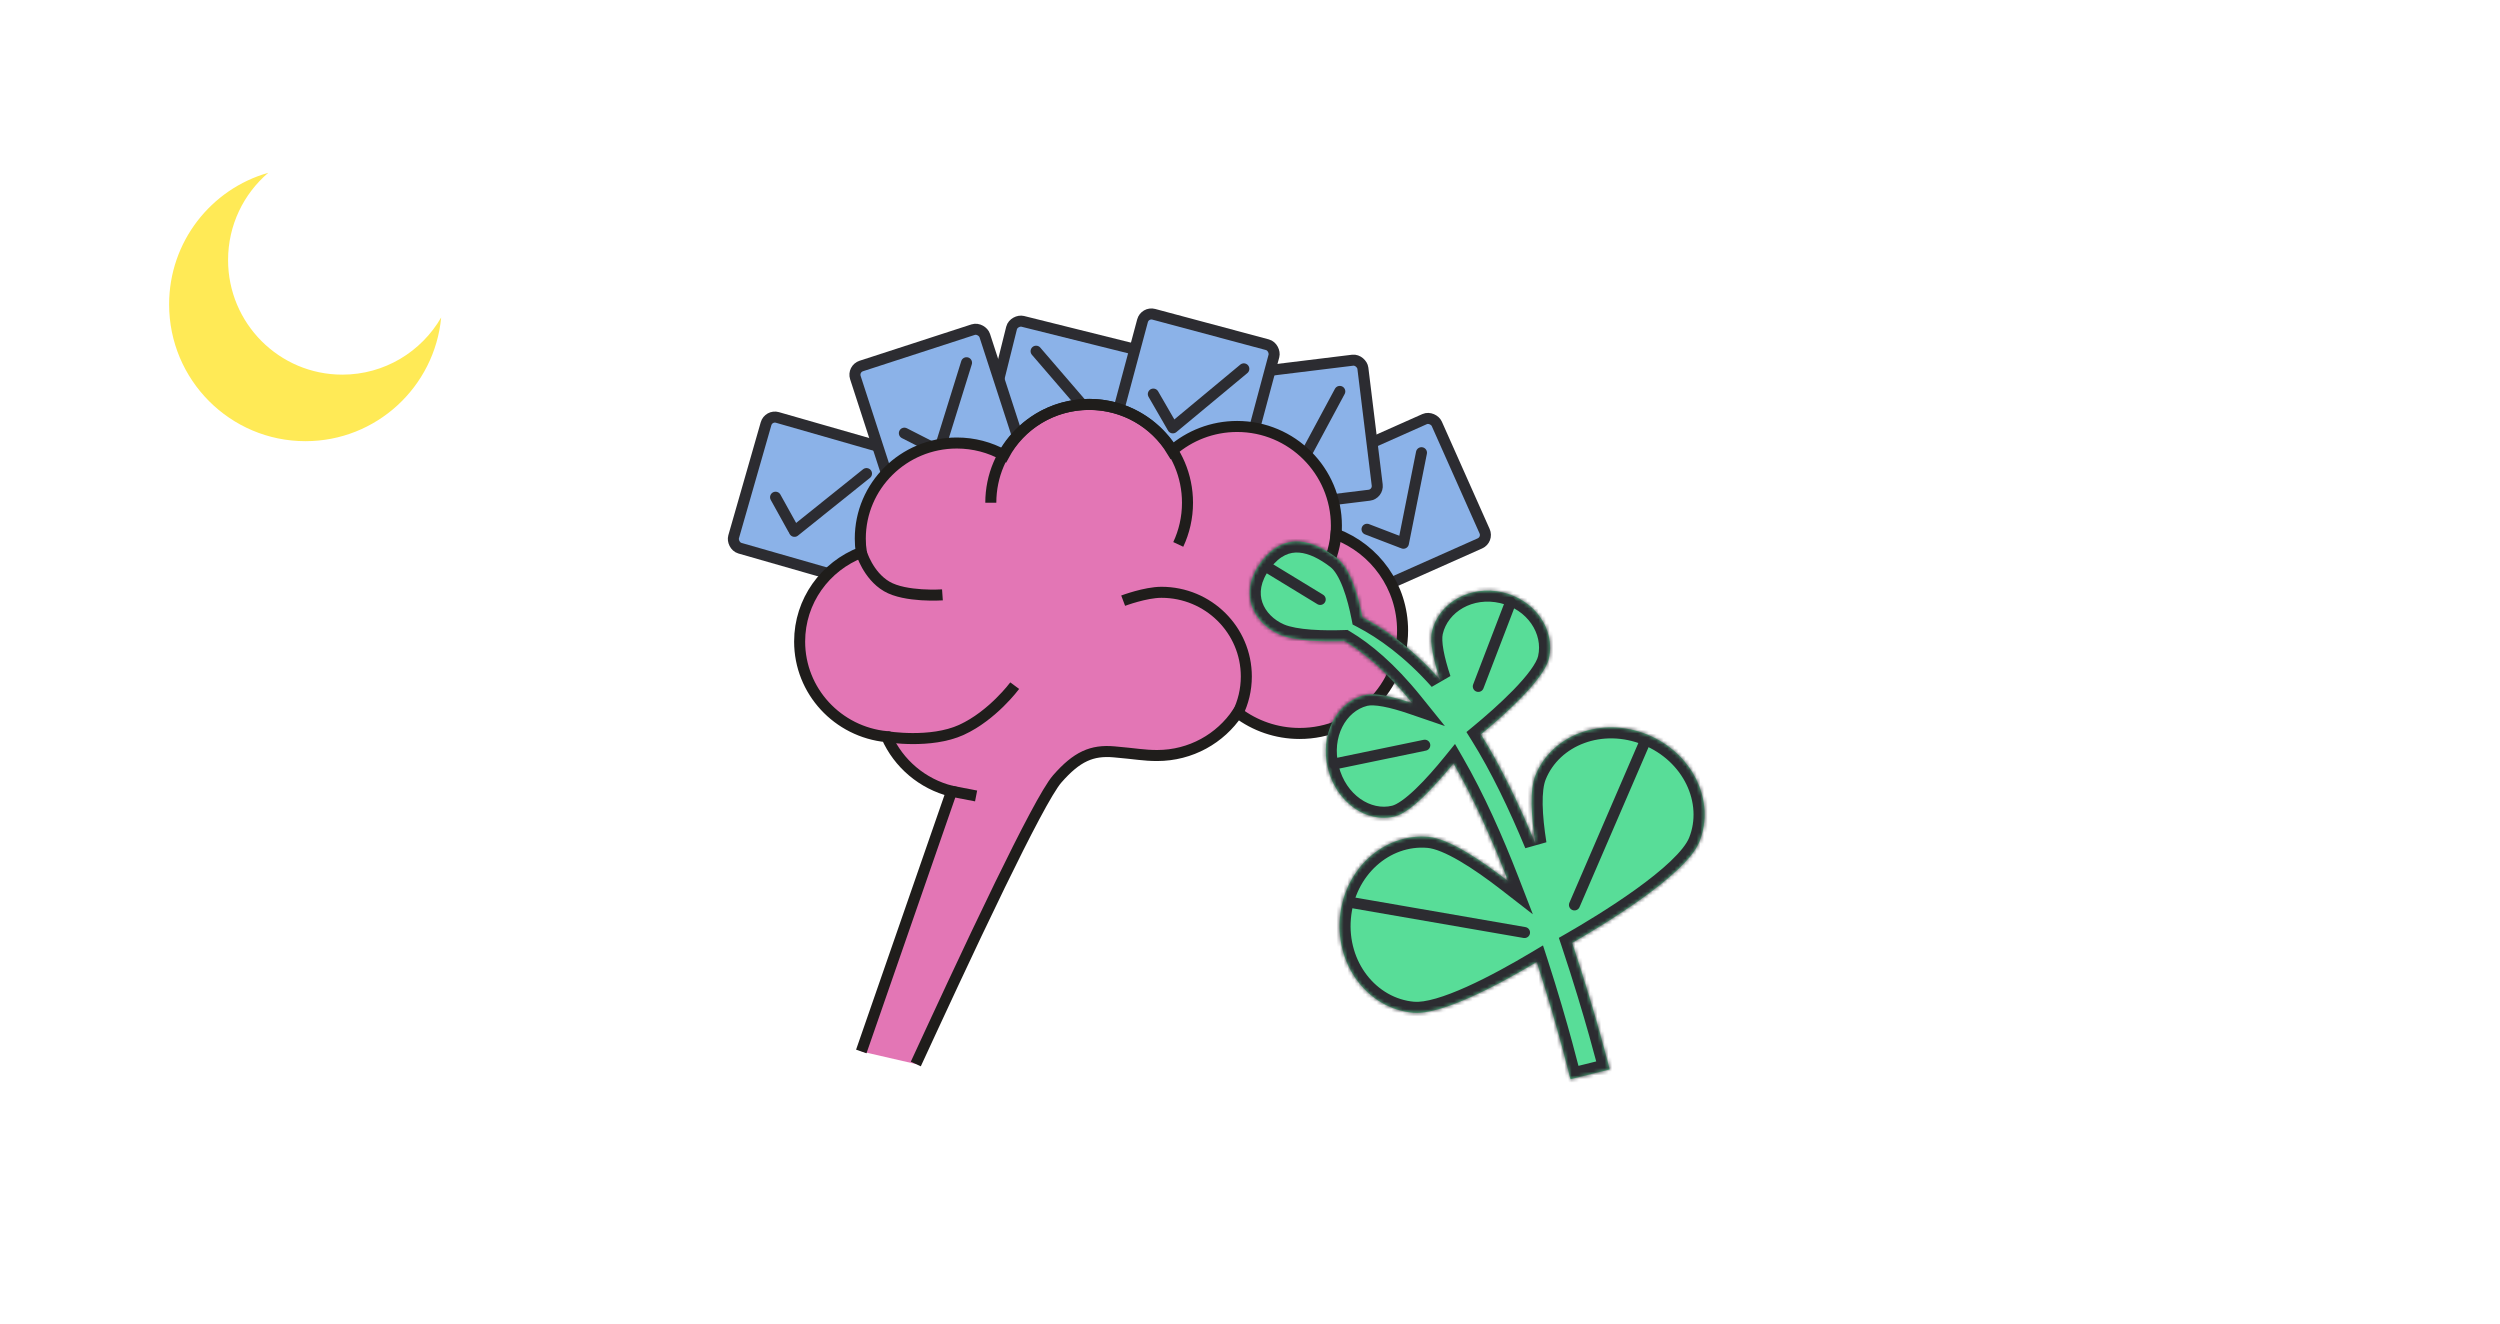 <svg width="680" height="360" viewBox="0 0 680 360" fill="none" xmlns="http://www.w3.org/2000/svg">
<g clip-path="url(#clip0)">
<rect x="355.98" y="128.03" width="37" height="37" rx="2.5" transform="rotate(-24 355.98 128.03)" fill="#8BB2E8" stroke="#2C2C31" stroke-width="3"/>
<path d="M371.83 143.96L381.072 147.508" stroke="#2C2C31" stroke-width="3" stroke-linecap="round"/>
<path d="M381.732 147.761L386.641 123.136" stroke="#2C2C31" stroke-width="3" stroke-linecap="round"/>
<rect x="209.054" y="112.855" width="37" height="37" rx="2.5" transform="rotate(16 209.054 112.855)" fill="#8BB2E8" stroke="#2C2C31" stroke-width="3"/>
<path d="M210.956 135.247L215.755 143.905" stroke="#2C2C31" stroke-width="3" stroke-linecap="round"/>
<path d="M216.098 144.524L235.687 128.815" stroke="#2C2C31" stroke-width="3" stroke-linecap="round"/>
<rect x="333.672" y="102.181" width="37" height="37" rx="2.5" transform="rotate(-7 333.672 102.181)" fill="#8BB2E8" stroke="#2C2C31" stroke-width="3"/>
<path d="M344.171 122.049L351.972 128.144" stroke="#2C2C31" stroke-width="3" stroke-linecap="round"/>
<path d="M352.529 128.579L364.423 106.465" stroke="#2C2C31" stroke-width="3" stroke-linecap="round"/>
<rect x="266.799" y="122.7" width="37" height="37" rx="2.5" transform="rotate(-76 266.799 122.7)" fill="#8BB2E8" stroke="#2C2C31" stroke-width="3"/>
<path d="M289.11 120.018L297.596 114.919" stroke="#2C2C31" stroke-width="3" stroke-linecap="round"/>
<path d="M298.202 114.555L281.819 95.526" stroke="#2C2C31" stroke-width="3" stroke-linecap="round"/>
<rect x="311.413" y="84.837" width="37" height="37" rx="2.5" transform="rotate(15 311.413 84.837)" fill="#8BB2E8" stroke="#2C2C31" stroke-width="3"/>
<path d="M313.706 107.192L318.655 115.765" stroke="#2C2C31" stroke-width="3" stroke-linecap="round"/>
<path d="M319.009 116.378L338.321 100.329" stroke="#2C2C31" stroke-width="3" stroke-linecap="round"/>
<rect x="231.89" y="100.324" width="37" height="37" rx="2.5" transform="rotate(-18 231.89 100.324)" fill="#8BB2E8" stroke="#2C2C31" stroke-width="3"/>
<path d="M245.988 117.824L254.808 122.318" stroke="#2C2C31" stroke-width="3" stroke-linecap="round"/>
<path d="M255.438 122.639L262.894 98.662" stroke="#2C2C31" stroke-width="3" stroke-linecap="round"/>
<path fill-rule="evenodd" clip-rule="evenodd" d="M234.271 286C234.271 286 245.114 254.766 250.535 239.149C253.304 231.173 258.843 215.22 258.843 215.22C250.897 213.246 244.389 207.685 241.174 200.376C227.885 199.094 217.5 187.998 217.5 174.5C217.5 163.451 224.458 154.012 234.271 150.247C234.092 149.023 234 147.772 234 146.5C234 132.141 245.753 120.5 260.25 120.5C264.903 120.5 269.273 121.699 273.062 123.802C277.475 115.59 286.203 110 296.25 110C305.813 110 314.182 115.066 318.771 122.635C323.514 118.503 329.715 116 336.5 116C351.412 116 363.5 128.088 363.5 143C363.5 143.775 363.467 144.543 363.403 145.302C373.98 149.302 381.5 159.523 381.5 171.5C381.5 186.964 368.964 199.5 353.5 199.5C347.169 199.5 341.329 197.399 336.639 193.856C331.938 200.874 323.89 205.5 314.75 205.5C311.141 205.5 308.989 205.02 303 204.5C297.011 203.98 292.916 205.748 287.57 211.856C284.959 214.838 278.819 226.704 272.019 240.663C263.556 258.037 254.07 278.653 249.096 289.412" fill="#E376B5"/>
<path d="M234.271 286C234.271 286 245.114 254.766 250.535 239.149C253.304 231.173 258.843 215.22 258.843 215.22C250.897 213.246 244.389 207.685 241.174 200.376C227.885 199.094 217.5 187.998 217.5 174.5C217.5 163.451 224.458 154.012 234.271 150.247C234.092 149.023 234 147.772 234 146.5C234 132.141 245.753 120.5 260.25 120.5C264.903 120.5 269.273 121.699 273.062 123.802C277.475 115.59 286.203 110 296.25 110C305.813 110 314.182 115.066 318.771 122.635C323.514 118.503 329.715 116 336.5 116C351.412 116 363.5 128.088 363.5 143C363.5 143.775 363.467 144.543 363.403 145.302C373.98 149.302 381.5 159.523 381.5 171.5C381.5 186.964 368.964 199.5 353.5 199.5C347.169 199.5 341.329 197.399 336.639 193.856C331.938 200.874 323.89 205.5 314.75 205.5C311.141 205.5 308.989 205.02 303 204.5C297.011 203.98 292.916 205.748 287.57 211.856C284.959 214.838 278.819 226.704 272.019 240.663C263.556 258.037 254.07 278.653 249.096 289.412" stroke="#1F1D1B" stroke-width="3"/>
<path d="M258.843 215.22L265.5 216.5" stroke="#1F1D1B" stroke-width="3"/>
<path d="M241.174 200.376C241.174 200.376 253.118 202.376 261.559 198.5C270 194.624 276 186.5 276 186.5" stroke="#1F1D1B" stroke-width="3"/>
<path d="M234.271 150.247C234.271 150.247 236.081 156.5 241.174 159.5C246.267 162.5 256.343 161.802 256.343 161.802" stroke="#1F1D1B" stroke-width="3"/>
<path d="M363.493 144.296C363.493 144.296 363.262 148.99 361.487 152.876C359.712 156.761 354.41 160.901 354.41 160.901" stroke="#1F1D1B" stroke-width="3"/>
<path d="M336.635 194.106C338.15 191.058 339 187.628 339 184.001C339 171.357 328.662 161.106 315.91 161.106C311.553 161.106 305.5 163.383 305.5 163.383" stroke="#1F1D1B" stroke-width="3"/>
<path d="M320.488 148.083C322.099 144.642 323 140.801 323 136.75C323 121.976 311.024 110 296.25 110C281.476 110 269.5 121.976 269.5 136.75" stroke="#1F1D1B" stroke-width="3"/>
<mask id="path-29-inside-1" fill="white">
<path fill-rule="evenodd" clip-rule="evenodd" d="M370.579 167.875C369.496 162.34 367.38 154.655 363.668 151.821C357.605 147.191 349.624 144.112 343.085 152.789C336.546 161.467 341.118 169.569 348.021 172.586C352.288 174.45 360.264 174.561 365.734 174.374C370.837 177.421 377.145 182.576 384.164 191.286C379.031 189.528 374.041 188.357 371.158 189.076C363.392 191.012 358.938 199.966 361.21 209.076C363.481 218.186 371.617 224.002 379.383 222.066C383.767 220.973 390.399 213.734 395.342 207.637C400.914 217.298 405.926 228.563 410.235 239.695C402.485 233.684 393.972 228.114 388.538 227.635C376.386 226.563 365.605 236.402 364.459 249.61C363.312 262.818 372.234 274.394 384.386 275.466C392.089 276.145 407.644 267.833 418.002 261.656C423.841 279.673 427.161 293.547 427.161 293.547L437.834 290.886C437.834 290.886 434.054 275.699 427.631 256.473C435.978 251.677 458.581 238.038 462.22 228.993C466.698 217.859 460.35 204.785 448.04 199.79C435.731 194.794 422.121 199.77 417.643 210.904C416.048 214.869 416.464 222.012 417.66 229.566C413.232 218.869 408.227 208.413 402.806 199.752C408.757 194.828 419.954 184.931 421.287 179.144C423.113 171.217 417.478 163.144 408.702 161.113C399.926 159.082 391.331 163.862 389.505 171.79C388.83 174.719 389.967 179.706 391.669 184.831C383.962 176.19 376.555 170.994 370.579 167.875Z"/>
</mask>
<path fill-rule="evenodd" clip-rule="evenodd" d="M370.579 167.875C369.496 162.34 367.38 154.655 363.668 151.821C357.605 147.191 349.624 144.112 343.085 152.789C336.546 161.467 341.118 169.569 348.021 172.586C352.288 174.45 360.264 174.561 365.734 174.374C370.837 177.421 377.145 182.576 384.164 191.286C379.031 189.528 374.041 188.357 371.158 189.076C363.392 191.012 358.938 199.966 361.21 209.076C363.481 218.186 371.617 224.002 379.383 222.066C383.767 220.973 390.399 213.734 395.342 207.637C400.914 217.298 405.926 228.563 410.235 239.695C402.485 233.684 393.972 228.114 388.538 227.635C376.386 226.563 365.605 236.402 364.459 249.61C363.312 262.818 372.234 274.394 384.386 275.466C392.089 276.145 407.644 267.833 418.002 261.656C423.841 279.673 427.161 293.547 427.161 293.547L437.834 290.886C437.834 290.886 434.054 275.699 427.631 256.473C435.978 251.677 458.581 238.038 462.22 228.993C466.698 217.859 460.35 204.785 448.04 199.79C435.731 194.794 422.121 199.77 417.643 210.904C416.048 214.869 416.464 222.012 417.66 229.566C413.232 218.869 408.227 208.413 402.806 199.752C408.757 194.828 419.954 184.931 421.287 179.144C423.113 171.217 417.478 163.144 408.702 161.113C399.926 159.082 391.331 163.862 389.505 171.79C388.83 174.719 389.967 179.706 391.669 184.831C383.962 176.19 376.555 170.994 370.579 167.875Z" fill="#58DD98"/>
<path d="M370.579 167.875L367.635 168.452L367.912 169.867L369.191 170.535L370.579 167.875ZM363.668 151.821L361.848 154.206L363.668 151.821ZM343.085 152.789L340.689 150.984L340.689 150.984L343.085 152.789ZM348.021 172.586L346.82 175.335L346.82 175.335L348.021 172.586ZM365.734 174.374L367.272 171.798L366.514 171.346L365.631 171.376L365.734 174.374ZM384.164 191.286L383.193 194.124L393.015 197.486L386.5 189.403L384.164 191.286ZM395.342 207.637L397.941 206.139L395.761 202.358L393.012 205.748L395.342 207.637ZM410.235 239.695L408.396 242.066L416.933 248.687L413.033 238.612L410.235 239.695ZM388.538 227.635L388.801 224.646L388.801 224.646L388.538 227.635ZM384.386 275.466L384.123 278.454L384.123 278.454L384.386 275.466ZM418.002 261.656L420.855 260.731L419.696 257.153L416.465 259.079L418.002 261.656ZM427.161 293.547L424.243 294.245L424.948 297.19L427.887 296.458L427.161 293.547ZM437.834 290.886L438.56 293.796L441.47 293.071L440.745 290.161L437.834 290.886ZM427.631 256.473L426.136 253.872L424.008 255.095L424.786 257.424L427.631 256.473ZM462.22 228.993L459.437 227.873L462.22 228.993ZM448.04 199.79L446.912 202.569L446.912 202.569L448.04 199.79ZM417.643 210.904L414.86 209.784L417.643 210.904ZM417.66 229.566L414.889 230.714L420.623 229.097L417.66 229.566ZM402.806 199.752L400.893 197.441L398.869 199.117L400.263 201.344L402.806 199.752ZM421.287 179.144L418.363 178.471L418.363 178.471L421.287 179.144ZM408.702 161.113L409.379 158.19L408.702 161.113ZM389.505 171.79L386.582 171.117L389.505 171.79ZM391.669 184.831L389.43 186.828L394.516 183.885L391.669 184.831ZM373.523 167.299C372.965 164.449 372.127 160.96 370.913 157.769C369.744 154.695 368.044 151.388 365.489 149.437L361.848 154.206C363.004 155.089 364.217 157.041 365.305 159.902C366.348 162.645 367.109 165.766 367.635 168.452L373.523 167.299ZM365.489 149.437C362.288 146.993 358.21 144.651 353.777 144.323C349.065 143.975 344.494 145.935 340.689 150.984L345.481 154.595C348.215 150.966 350.905 150.127 353.334 150.307C356.041 150.507 358.986 152.02 361.848 154.206L365.489 149.437ZM340.689 150.984C336.9 156.012 336.124 161.233 337.673 165.778C339.178 170.195 342.734 173.55 346.82 175.335L349.222 169.837C346.404 168.606 344.223 166.4 343.352 163.843C342.524 161.413 342.731 158.244 345.481 154.595L340.689 150.984ZM346.82 175.335C349.44 176.48 352.925 176.999 356.205 177.241C359.565 177.49 363.044 177.468 365.837 177.372L365.631 171.376C362.954 171.468 359.71 171.484 356.648 171.258C353.506 171.025 350.869 170.556 349.222 169.837L346.82 175.335ZM386.5 189.403C379.292 180.459 372.724 175.053 367.272 171.798L364.196 176.95C368.951 179.788 374.997 184.692 381.829 193.168L386.5 189.403ZM371.883 191.987C372.68 191.788 374.126 191.799 376.263 192.201C378.317 192.587 380.698 193.27 383.193 194.124L385.136 188.448C382.497 187.544 379.816 186.763 377.371 186.304C375.009 185.86 372.518 185.645 370.432 186.165L371.883 191.987ZM364.12 208.351C362.137 200.395 366.144 193.418 371.883 191.987L370.432 186.165C360.64 188.606 355.74 199.538 358.299 209.802L364.12 208.351ZM378.657 219.155C372.918 220.586 366.104 216.306 364.12 208.351L358.299 209.802C360.858 220.067 370.317 227.418 380.109 224.977L378.657 219.155ZM393.012 205.748C390.576 208.753 387.771 211.978 385.077 214.563C383.729 215.855 382.453 216.944 381.302 217.756C380.117 218.592 379.233 219.011 378.657 219.155L380.109 224.977C381.725 224.574 383.314 223.678 384.76 222.659C386.24 221.616 387.753 220.309 389.23 218.893C392.183 216.06 395.166 212.618 397.673 209.527L393.012 205.748ZM413.033 238.612C408.692 227.401 403.617 215.981 397.941 206.139L392.744 209.136C398.21 218.615 403.159 229.726 407.437 240.778L413.033 238.612ZM388.274 230.623C390.289 230.801 393.289 232.012 397.006 234.181C400.623 236.292 404.573 239.1 408.396 242.066L412.074 237.325C408.146 234.279 403.965 231.296 400.03 228.999C396.194 226.76 392.22 224.948 388.801 224.646L388.274 230.623ZM367.447 249.869C368.471 238.074 378.004 229.717 388.274 230.623L388.801 224.646C374.767 223.409 362.739 234.73 361.47 249.351L367.447 249.869ZM384.65 272.477C374.375 271.571 366.423 261.667 367.447 249.869L361.47 249.351C360.201 263.969 370.093 277.217 384.123 278.454L384.65 272.477ZM416.465 259.079C411.329 262.142 404.963 265.699 398.968 268.396C395.969 269.745 393.12 270.853 390.6 271.581C388.031 272.322 386.032 272.599 384.65 272.477L384.123 278.454C386.592 278.672 389.426 278.164 392.264 277.345C395.151 276.512 398.282 275.284 401.429 273.868C407.727 271.035 414.317 267.347 419.538 264.233L416.465 259.079ZM427.161 293.547C430.079 292.849 430.079 292.848 430.078 292.848C430.078 292.848 430.078 292.848 430.078 292.847C430.078 292.847 430.078 292.846 430.078 292.845C430.077 292.843 430.076 292.84 430.076 292.836C430.074 292.829 430.071 292.818 430.068 292.803C430.061 292.775 430.051 292.733 430.038 292.679C430.011 292.569 429.972 292.408 429.92 292.197C429.816 291.776 429.662 291.156 429.458 290.358C429.052 288.761 428.45 286.447 427.665 283.569C426.096 277.813 423.793 269.794 420.855 260.731L415.148 262.581C418.05 271.535 420.326 279.461 421.877 285.147C422.652 287.989 423.245 290.27 423.644 291.837C423.843 292.621 423.994 293.226 424.094 293.633C424.144 293.837 424.182 293.992 424.207 294.094C424.219 294.146 424.229 294.184 424.235 294.209C424.238 294.222 424.24 294.231 424.241 294.237C424.242 294.24 424.243 294.242 424.243 294.244C424.243 294.244 424.243 294.245 424.243 294.245C424.243 294.245 424.243 294.245 424.243 294.245C424.243 294.245 424.243 294.245 427.161 293.547ZM437.108 287.975L426.435 290.636L427.887 296.458L438.56 293.796L437.108 287.975ZM424.786 257.424C427.978 266.981 430.515 275.537 432.254 281.703C433.123 284.785 433.791 287.268 434.242 288.977C434.468 289.832 434.639 290.493 434.753 290.939C434.81 291.163 434.853 291.332 434.881 291.444C434.896 291.501 434.906 291.543 434.913 291.571C434.917 291.585 434.919 291.595 434.921 291.602C434.922 291.605 434.922 291.607 434.923 291.609C434.923 291.609 434.923 291.61 434.923 291.61C434.923 291.61 434.923 291.61 434.923 291.61C434.923 291.61 434.923 291.61 437.834 290.886C440.745 290.161 440.745 290.161 440.745 290.16C440.745 290.16 440.745 290.16 440.745 290.16C440.745 290.159 440.745 290.158 440.744 290.157C440.744 290.155 440.743 290.152 440.742 290.147C440.74 290.139 440.737 290.128 440.733 290.112C440.725 290.081 440.714 290.036 440.699 289.976C440.669 289.857 440.624 289.681 440.565 289.451C440.448 288.992 440.273 288.317 440.044 287.447C439.585 285.708 438.908 283.193 438.028 280.075C436.271 273.841 433.706 265.191 430.476 255.523L424.786 257.424ZM459.437 227.873C458.777 229.512 457.079 231.694 454.387 234.254C451.763 236.749 448.457 239.362 444.94 241.891C437.912 246.944 430.276 251.494 426.136 253.872L429.125 259.074C433.334 256.656 441.172 251.989 448.442 246.762C452.075 244.151 455.623 241.359 458.521 238.602C461.351 235.911 463.843 232.996 465.003 230.112L459.437 227.873ZM446.912 202.569C457.961 207.053 463.194 218.532 459.437 227.873L465.003 230.112C470.203 217.187 462.739 202.516 449.168 197.01L446.912 202.569ZM420.426 212.023C424.18 202.691 435.867 198.087 446.912 202.569L449.168 197.01C435.594 191.501 420.063 196.85 414.86 209.784L420.426 212.023ZM420.623 229.097C420.037 225.396 419.655 221.872 419.604 218.839C419.552 215.735 419.855 213.442 420.426 212.023L414.86 209.784C413.835 212.331 413.549 215.592 413.605 218.94C413.662 222.357 414.087 226.183 414.697 230.036L420.623 229.097ZM400.263 201.344C405.562 209.809 410.493 220.098 414.889 230.714L420.432 228.418C415.97 217.641 410.892 207.016 405.349 198.161L400.263 201.344ZM418.363 178.471C418.169 179.313 417.513 180.618 416.252 182.342C415.036 184.005 413.43 185.828 411.628 187.68C408.028 191.38 403.835 195.007 400.893 197.441L404.718 202.064C407.728 199.573 412.109 195.789 415.929 191.863C417.836 189.902 419.652 187.858 421.095 185.884C422.495 183.97 423.738 181.868 424.21 179.818L418.363 178.471ZM408.026 164.036C415.476 165.76 419.755 172.429 418.363 178.471L424.21 179.818C426.471 170.004 419.481 160.528 409.379 158.19L408.026 164.036ZM392.429 172.463C393.82 166.425 400.577 162.312 408.026 164.036L409.379 158.19C399.275 155.852 388.843 161.3 386.582 171.117L392.429 172.463ZM394.516 183.885C393.689 181.395 393.025 179.012 392.647 176.947C392.255 174.807 392.232 173.319 392.429 172.463L386.582 171.117C386.104 173.191 386.312 175.661 386.745 178.027C387.192 180.469 387.947 183.142 388.821 185.776L394.516 183.885ZM369.191 170.535C374.849 173.488 381.967 178.461 389.43 186.828L393.907 182.834C385.957 173.92 378.26 168.501 371.967 165.216L369.191 170.535Z" fill="#2C2C31" mask="url(#path-29-inside-1)"/>
<path d="M428.254 246.139L447.2 202.252" stroke="#2C2C31" stroke-width="3" stroke-linecap="round"/>
<path d="M414.668 253.649L368.348 245.616" stroke="#2C2C31" stroke-width="3" stroke-linecap="round"/>
<path d="M410.844 163.908L402.098 186.701" stroke="#2C2C31" stroke-width="3" stroke-linecap="round"/>
<path d="M363.037 207.777L387.536 202.699" stroke="#2C2C31" stroke-width="3" stroke-linecap="round"/>
<path d="M345.123 154.529L359.098 163.045" stroke="#2C2C31" stroke-width="3" stroke-linecap="round"/>
<path fill-rule="evenodd" clip-rule="evenodd" d="M120 86.352C114.623 95.65 104.592 101.902 93.106 101.902C75.947 101.902 62.036 87.948 62.036 70.734C62.036 61.229 66.278 52.717 72.966 47C57.403 51.417 46 65.772 46 82.799C46 103.345 62.603 120 83.083 120C102.37 120 118.217 105.231 120 86.352Z" fill="#FFEA56"/>
</g>
<defs>
<clipPath id="clip0">
<rect width="680" height="360" fill="white"/>
</clipPath>
</defs>
</svg>
